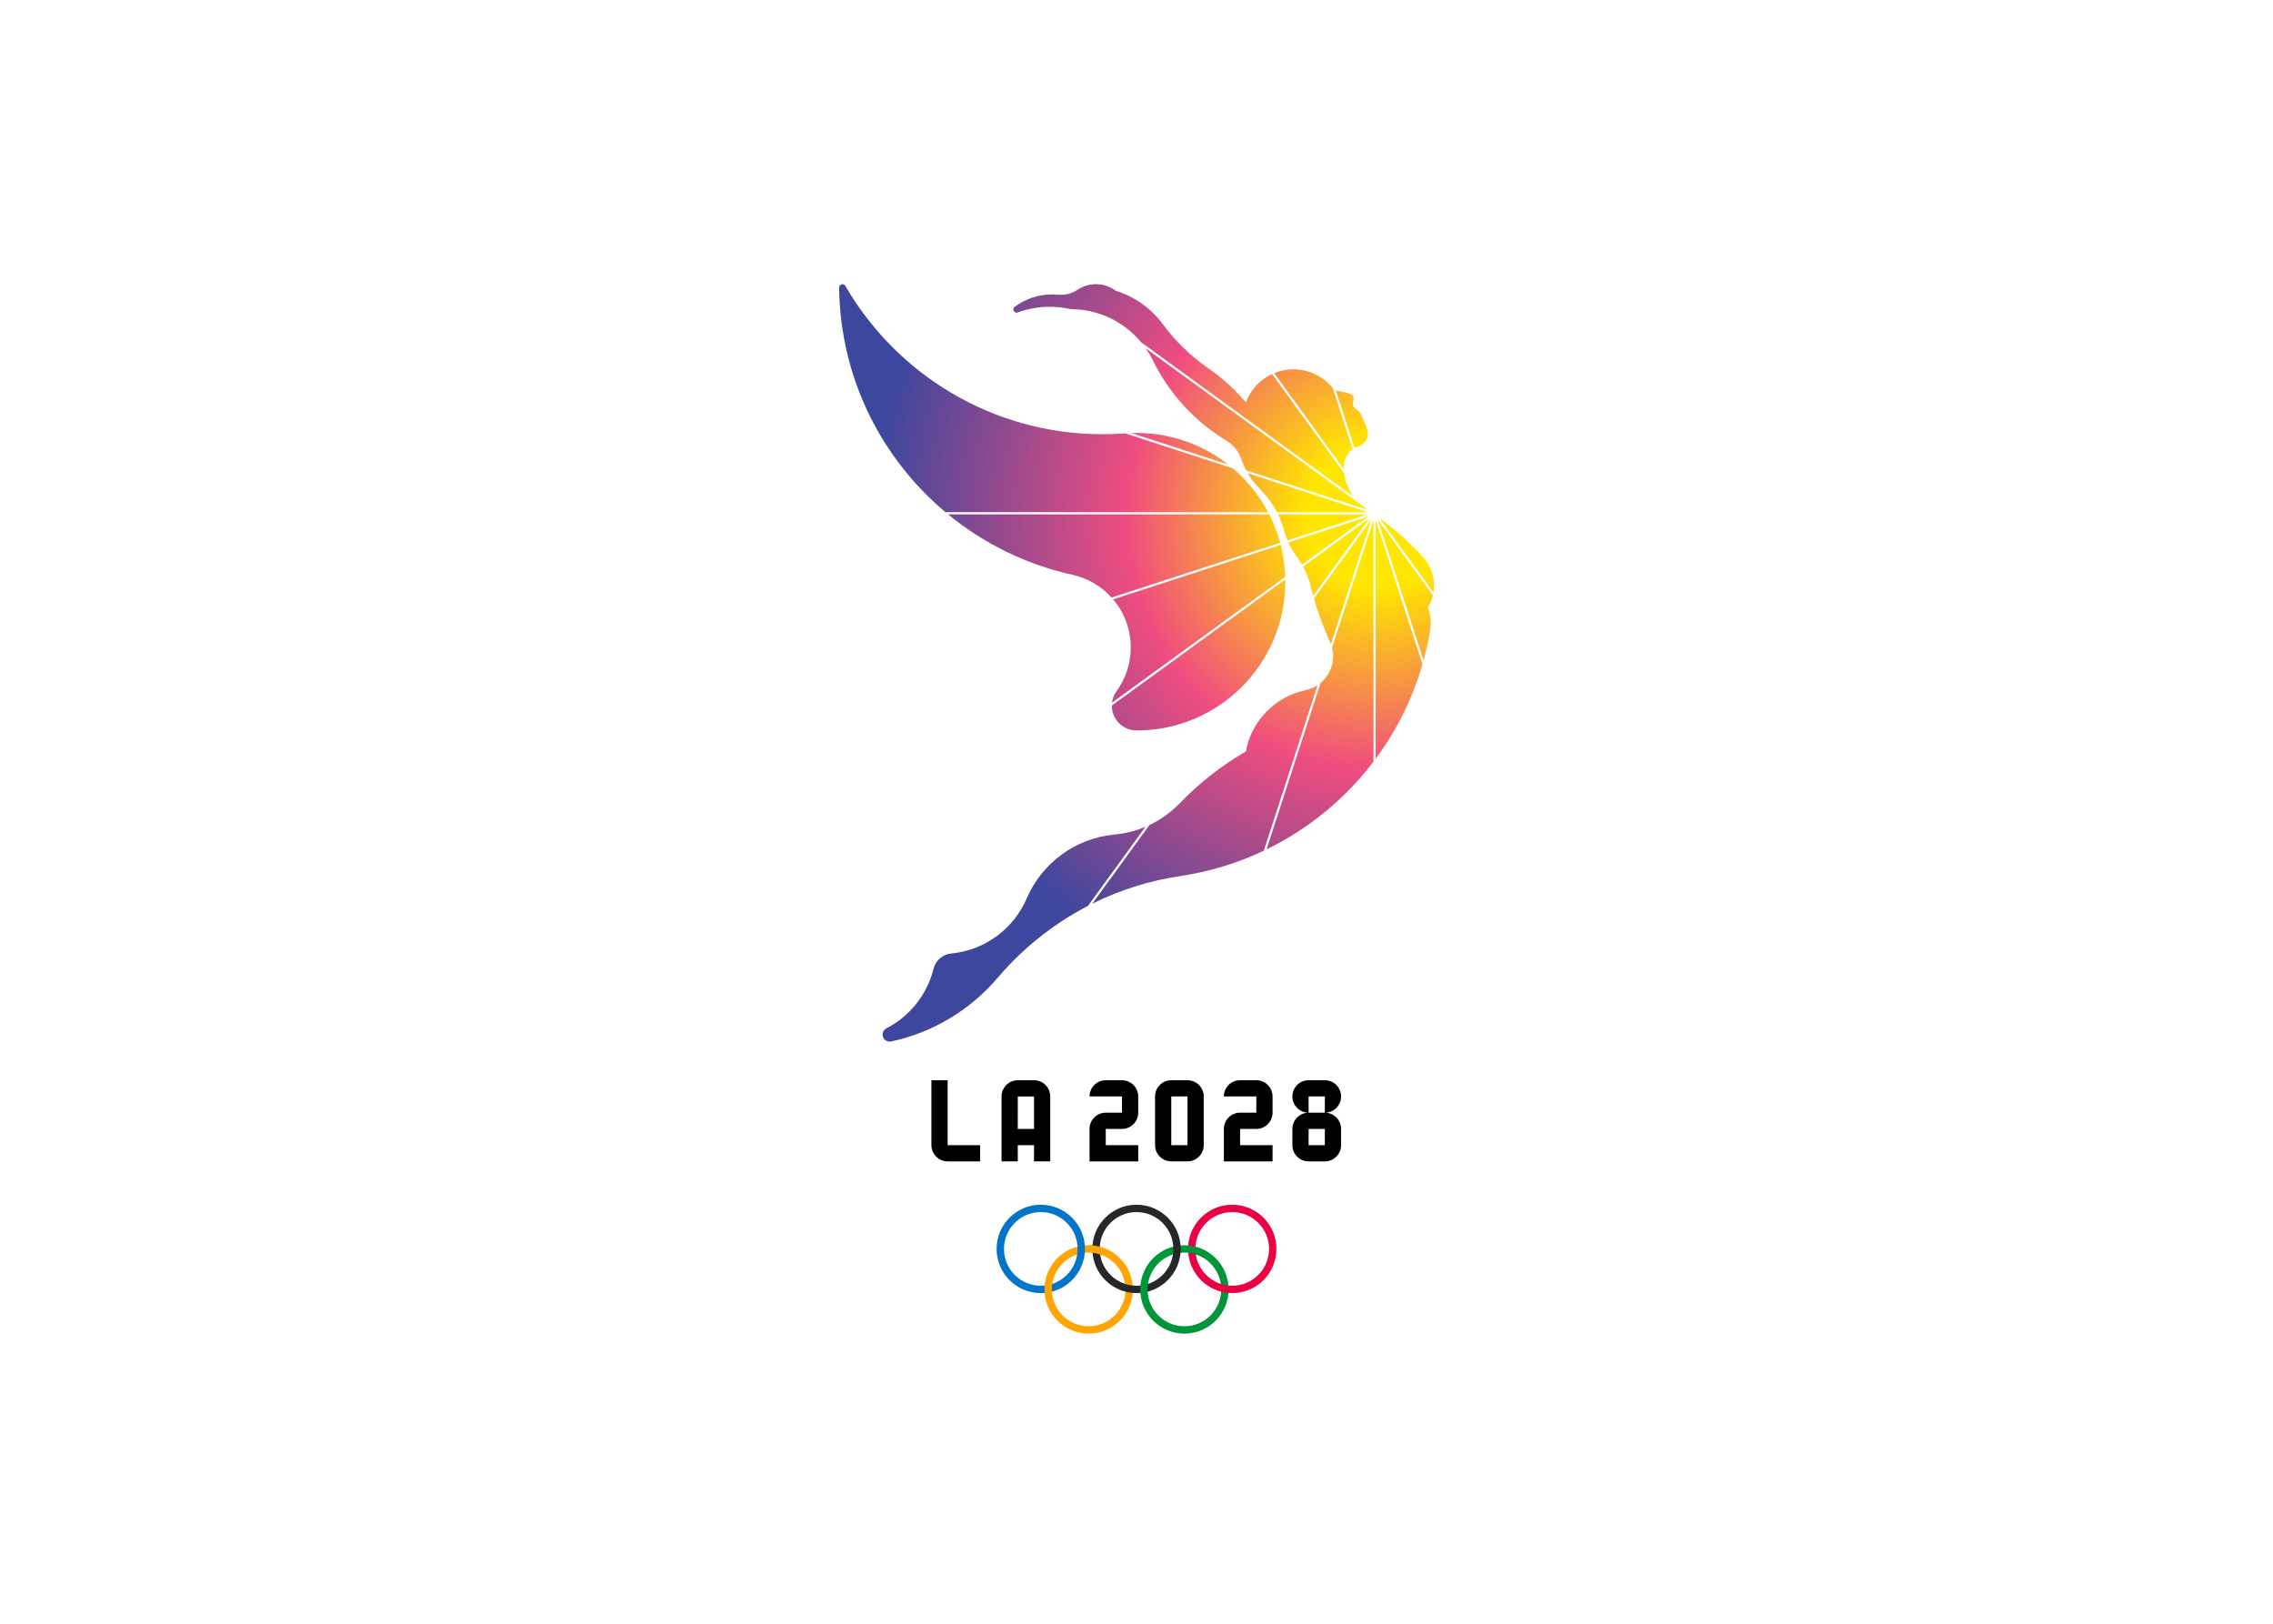 <svg clip-rule="evenodd" fill-rule="evenodd" viewBox="0 0 560 400" xmlns="http://www.w3.org/2000/svg" xmlns:xlink="http://www.w3.org/1999/xlink"><radialGradient id="a" cx="339.784" cy="127.291" gradientUnits="userSpaceOnUse" r="177.344"><stop offset="0" stop-color="#ffe600"/><stop offset=".1" stop-color="#ffe600"/><stop offset=".35" stop-color="#ef4d7f"/><stop offset=".7" stop-color="#3c479d"/><stop offset="1" stop-color="#3c479d"/></radialGradient><path d="m270.003 70.003c-1.677 0-3.236.509-4.535 1.376v-.001c-1.176.796-2.596 1.257-4.122 1.25-.21-.002-.418-.011-.622-.03-.459-.042-.922-.066-1.392-.069-3.473-.019-6.686 1.102-9.291 3.005-.228.143-.382.396-.382.685 0 .447.361.808.808.808.1 0 .196-.019.284-.052 2.447-.908 5.094-1.403 7.856-1.403 1.506 0 2.977.149 4.4.429l.094.017.062.012c.398.082.798.126 1.217.14h.006l.542.021.147.009c.372.021.741.051 1.11.092l.059.005.571.071v-.001c3.456.467 6.664 1.715 9.44 3.56l-.001.004c.766.509 1.5 1.063 2.196 1.66.968.828 1.862 1.738 2.676 2.716l52.272 37.975c-1.181-1.645-1.972-3.588-2.235-5.698l-17.76-24.444c-2.965 1.381-5.3 3.891-6.446 6.979-2.774-3.271-5.982-6.164-9.537-8.585-4.187-2.944-7.88-6.544-10.924-10.655h-.001c-1.883-2.563-4.296-4.71-7.076-6.29l.002-.004c-1.416-.805-2.929-1.462-4.516-1.949-1.354-1.016-3.034-1.622-4.859-1.632h-.043m-63.262.817.001.019c.248 22.208 10.371 42.046 26.185 55.324h79.495c-2.186-4.127-5.14-7.786-8.668-10.787l-26.516-8.616c-1.834.137-3.688.208-5.557.208-27.089 0-50.743-14.695-63.428-36.549h-.002c-.138-.242-.402-.407-.701-.407-.445 0-.808.362-.808.809m77.261 17.887c4.024 8.234 10.357 15.132 18.155 19.852v.002c1.683 1.024 2.983 2.613 3.635 4.505h.002c.325.971.728 1.904 1.199 2.795l29.881 9.711-.009-.004c-.612-.499-1.234-.982-1.866-1.454l-.011-.012-52.712-38.3c.643.921 1.222 1.892 1.726 2.905m29.908 3.21 17.169 23.632-.011-.471-.001-.06c0-1.781.857-3.362 2.181-4.352l-4.902-15.088-.091-.105c-2.29-2.744-5.736-4.492-9.591-4.492-1.683 0-3.289.332-4.753.936m19.802 18.436c.355-.211.735-.386 1.139-.514v-.001c1.253-.407 2.16-1.584 2.16-2.974 0-.268-.033-.528-.097-.776h.001c-.267-1.036-.663-2.018-1.168-2.932h.001c-.128-.23-.227-.479-.291-.74-.159-.625-.561-1.152-1.101-1.473l.001-.002c-.234-.138-.448-.304-.639-.496l-.053-.056v-.001c-.239-.239-.386-.57-.386-.933 0-.144.024-.28.065-.41h-.001c.094-.298.144-.615.144-.94l-.017-.324c-.026-.237-.177-.434-.383-.529v-.002l-.01-.001-.017-.009c-1.022-.44-2.114-.745-3.254-.897l.001-.004c-.255-.033-.497-.105-.722-.213zm-54.985-3.675 23.874 7.758c-6.222-4.874-14.061-7.782-22.578-7.782-.433 0-.864.011-1.297.024m31.735 13.852-.001.004c1.653 1.643 3.052 3.54 4.135 5.629h22.357l-29.58-9.612c.852 1.461 1.892 2.801 3.09 3.98m4.403 6.17c.592 1.222 1.079 2.508 1.447 3.841.232.886.527 1.75.878 2.579l19.762-6.42zm-81.288 0c8.744 7.175 19.182 12.365 30.622 14.884l-.001.001c3.792.833 7.143 2.839 9.654 5.617l41.546-13.498c-.661-2.446-1.57-4.788-2.699-7.003zm83.832 6.917c.544 1.185 1.207 2.309 1.973 3.349v.001c.495.684.952 1.397 1.369 2.136l16.367-11.891zm3.605 5.961c.862 1.615 1.536 3.349 1.989 5.17l.001-.001c.166.682.343 1.362.528 2.037l13.902-19.137zm32.14 6.354c.086-.547.133-1.106.133-1.677 0-2.763-1.066-5.274-2.809-7.149l-.073-.079-.024-.025c-3.194-3.44-6.714-6.573-10.51-9.35zm-2.439 16.756c.691-2.522 1.251-5.097 1.67-7.721l-.005-.001c.075-.506.114-1.025.114-1.553 0-1.328-.245-2.596-.695-3.765.548-.917.962-1.926 1.213-2.996l-13.582-18.688zm-26.998-15.243c1.042 3.669 2.363 7.224 3.938 10.636l-.001.001c.088.191.169.384.242.582l9.977-30.701zm15.203 39.467c2.667-3.595 5.014-7.441 6.996-11.498h-.001c1.836-3.761 3.361-7.702 4.54-11.791l-11.536-35.492zm-10.746-27.364c.175.678.266 1.388.266 2.12 0 2.643-1.202 5.004-3.089 6.569l-13.322 41.005c3.456-1.68 6.762-3.626 9.89-5.808l.001.001.152-.11.075-.051v-.001c6.182-4.35 11.661-9.633 16.235-15.643v-59.499zm-53.935-11.905c2.707 3.193 4.339 7.325 4.339 11.839 0 4.026-1.3 7.748-3.5 10.772l.002.001c-.596.817-.992 1.789-1.12 2.845l42.686-31.014c-.086-2.703-.469-5.336-1.113-7.859zm-.322 26.153v.039c0 3.373 2.735 6.108 6.106 6.108 20.24 0 36.644-16.407 36.644-36.644l-.005-.558zm47.727-3.771v.001c-7.481 1.565-13.338 7.552-14.713 15.101l-.011.009c-5.994 3.458-11.453 7.74-16.223 12.693l-.001-.004c-2.143 2.225-4.682 4.064-7.507 5.402l-14.088 19.387c6.787-3.371 14.172-5.724 21.952-6.854 7.161-1.082 13.982-3.2 20.304-6.198l13.247-40.77c-.886.585-1.887 1.01-2.962 1.233m-47.031 35.55v.001c-9.719.886-17.901 7.081-21.625 15.661l-.002-.001c-3.172 7.457-10.237 12.855-18.642 13.65v.001c-2.117.199-3.846 1.724-4.347 3.735-1.57 6.397-5.862 11.725-11.581 14.682l.002.001c-.58.28-.978.872-.978 1.559 0 .957.773 1.733 1.731 1.733.128 0 .252-.014.373-.04v.001c10.469-2.234 19.659-7.913 26.332-15.79l.001.001c1.655-1.942 3.408-3.796 5.255-5.555 5.016-4.779 10.707-8.855 16.92-12.067l14.152-19.477c-2.37 1-4.919 1.656-7.59 1.904" fill="url(#a)"/><path d="m268.211 308.571c-5.009 0-9.071 4.062-9.071 9.071 0 5.01 4.062 9.072 9.071 9.072 5.01 0 9.072-4.062 9.072-9.072 0-5.009-4.062-9.071-9.072-9.071m10.885 9.071c0 6.012-4.873 10.887-10.885 10.887s-10.886-4.875-10.886-10.887 4.874-10.886 10.886-10.886 10.885 4.874 10.885 10.886" fill="#ffa400"/><path d="m291.804 308.571c-5.011 0-9.071 4.062-9.071 9.071 0 5.01 4.06 9.072 9.071 9.072 5.009 0 9.072-4.062 9.072-9.072 0-5.009-4.063-9.071-9.072-9.071m10.885 9.071c0 6.012-4.873 10.887-10.885 10.887s-10.886-4.875-10.886-10.887 4.874-10.886 10.886-10.886 10.885 4.874 10.885 10.886" fill="#00953a"/><path d="m256.418 298.591c-5.009 0-9.071 4.062-9.071 9.071 0 5.01 4.062 9.072 9.071 9.072 5.01 0 9.072-4.062 9.072-9.072 0-5.009-4.062-9.071-9.072-9.071m10.887 9.071c0 6.012-4.875 10.885-10.887 10.885s-10.884-4.873-10.884-10.885c0-6.011 4.872-10.886 10.884-10.886s10.887 4.875 10.887 10.886" fill="#0075c9"/><path d="m280.008 298.591c-5.01 0-9.072 4.062-9.072 9.071 0 5.01 4.062 9.072 9.072 9.072 5.009 0 9.071-4.062 9.071-9.072 0-5.009-4.062-9.071-9.071-9.071m10.884 9.071c0 6.012-4.872 10.885-10.884 10.885s-10.885-4.873-10.885-10.885c0-6.011 4.873-10.886 10.885-10.886s10.884 4.875 10.884 10.886" fill="#252829"/><path d="m303.584 298.591c-5.009 0-9.071 4.062-9.071 9.071 0 5.01 4.062 9.072 9.071 9.072s9.072-4.062 9.072-9.072c0-5.009-4.063-9.071-9.072-9.071m10.887 9.071c0 6.012-4.875 10.885-10.887 10.885s-10.885-4.873-10.885-10.885c0-6.011 4.873-10.886 10.885-10.886s10.887 4.875 10.887 10.886" fill="#ec0044"/><path d="m257.374 318.617c-.03-.322-.044-.647-.044-.976 0-.366.018-.728.053-1.084l1.88-.385c-.078.477-.118.968-.118 1.469 0 .217.008.433.023.648z" fill="#ffa400"/><path d="m294.68 309.037c-.634-.211-1.298-.356-1.986-.422l-.121-.959.118-.864c.652.053 1.287.162 1.903.326zm-13.728 9.51c-.025-.299-.036-.601-.036-.905 0-.346.015-.687.047-1.025l1.877-.4c-.073.465-.111.941-.111 1.425 0 .2.007.398.02.595l-.819.424z" fill="#00953a"/><path d="m271.152 309.057c-.674-.231-1.386-.386-2.122-.45l-.817-1.851c.255 0 .51.008.76.026.723.05 1.429.17 2.106.354z" fill="#ffa400"/><path d="m322.404 266.108c-2.209 0-4 1.791-4 3.999 0 2.209 1.791 3.999 4 3.999-2.209 0-4 1.791-4 4v3.998c0 2.209 1.791 4 4 4h3.999c2.209 0 3.998-1.791 3.998-4v-3.998c0-2.209-1.789-4-3.998-4 2.209 0 3.998-1.79 3.998-3.999s-1.789-3.999-3.998-3.999zm0 3.999h3.999v3.998h-3.999zm0 7.999h3.999v3.999h-3.999zm-92.932-12v15.994c0 2.208 1.79 4.001 3.999 4.001h8v-4.001h-7.998l-.002-15.995zm21.277 0c-1.932 0-3.543 1.371-3.915 3.193-.054.26-.081.532-.081.808h-.002v15.993h3.998v-3.998h3.999v3.998h3.998v-15.926l.003-.067c0-2.208-1.79-4.001-3.999-4.001zm.003 4.001h3.995v7.997h-3.998v-3.998h.003zm41.812 11.993h-3.999v-11.997h3.999zm0-15.993h-3.995c-2.209 0-3.999 1.79-3.999 3.999v11.993c0 2.208 1.79 3.999 3.999 3.999h3.995c2.209 0 3.999-1.791 3.999-3.999v-11.993c0-2.209-1.79-3.999-3.999-3.999m20.954 7.997v-3.999c0-2.208-1.79-3.998-3.998-3.998h-3.999c-2.209 0-3.999 1.79-3.999 3.998h7.998v3.999h-3.999c-2.209 0-3.999 1.79-3.999 3.999v7.998h11.996v-3.999h-7.997v-3.999h3.998c2.209 0 3.999-1.79 3.999-3.999m-33.095 0v-3.998c0-2.209-1.79-3.999-3.999-3.999h-3.999c-2.205 0-3.999 1.79-3.999 3.999h7.998v3.998h-3.999c-2.208 0-3.999 1.79-3.999 3.999v7.998h11.997v-3.999h-7.998v-3.999h3.999c2.209 0 3.999-1.79 3.999-3.999"/></svg>